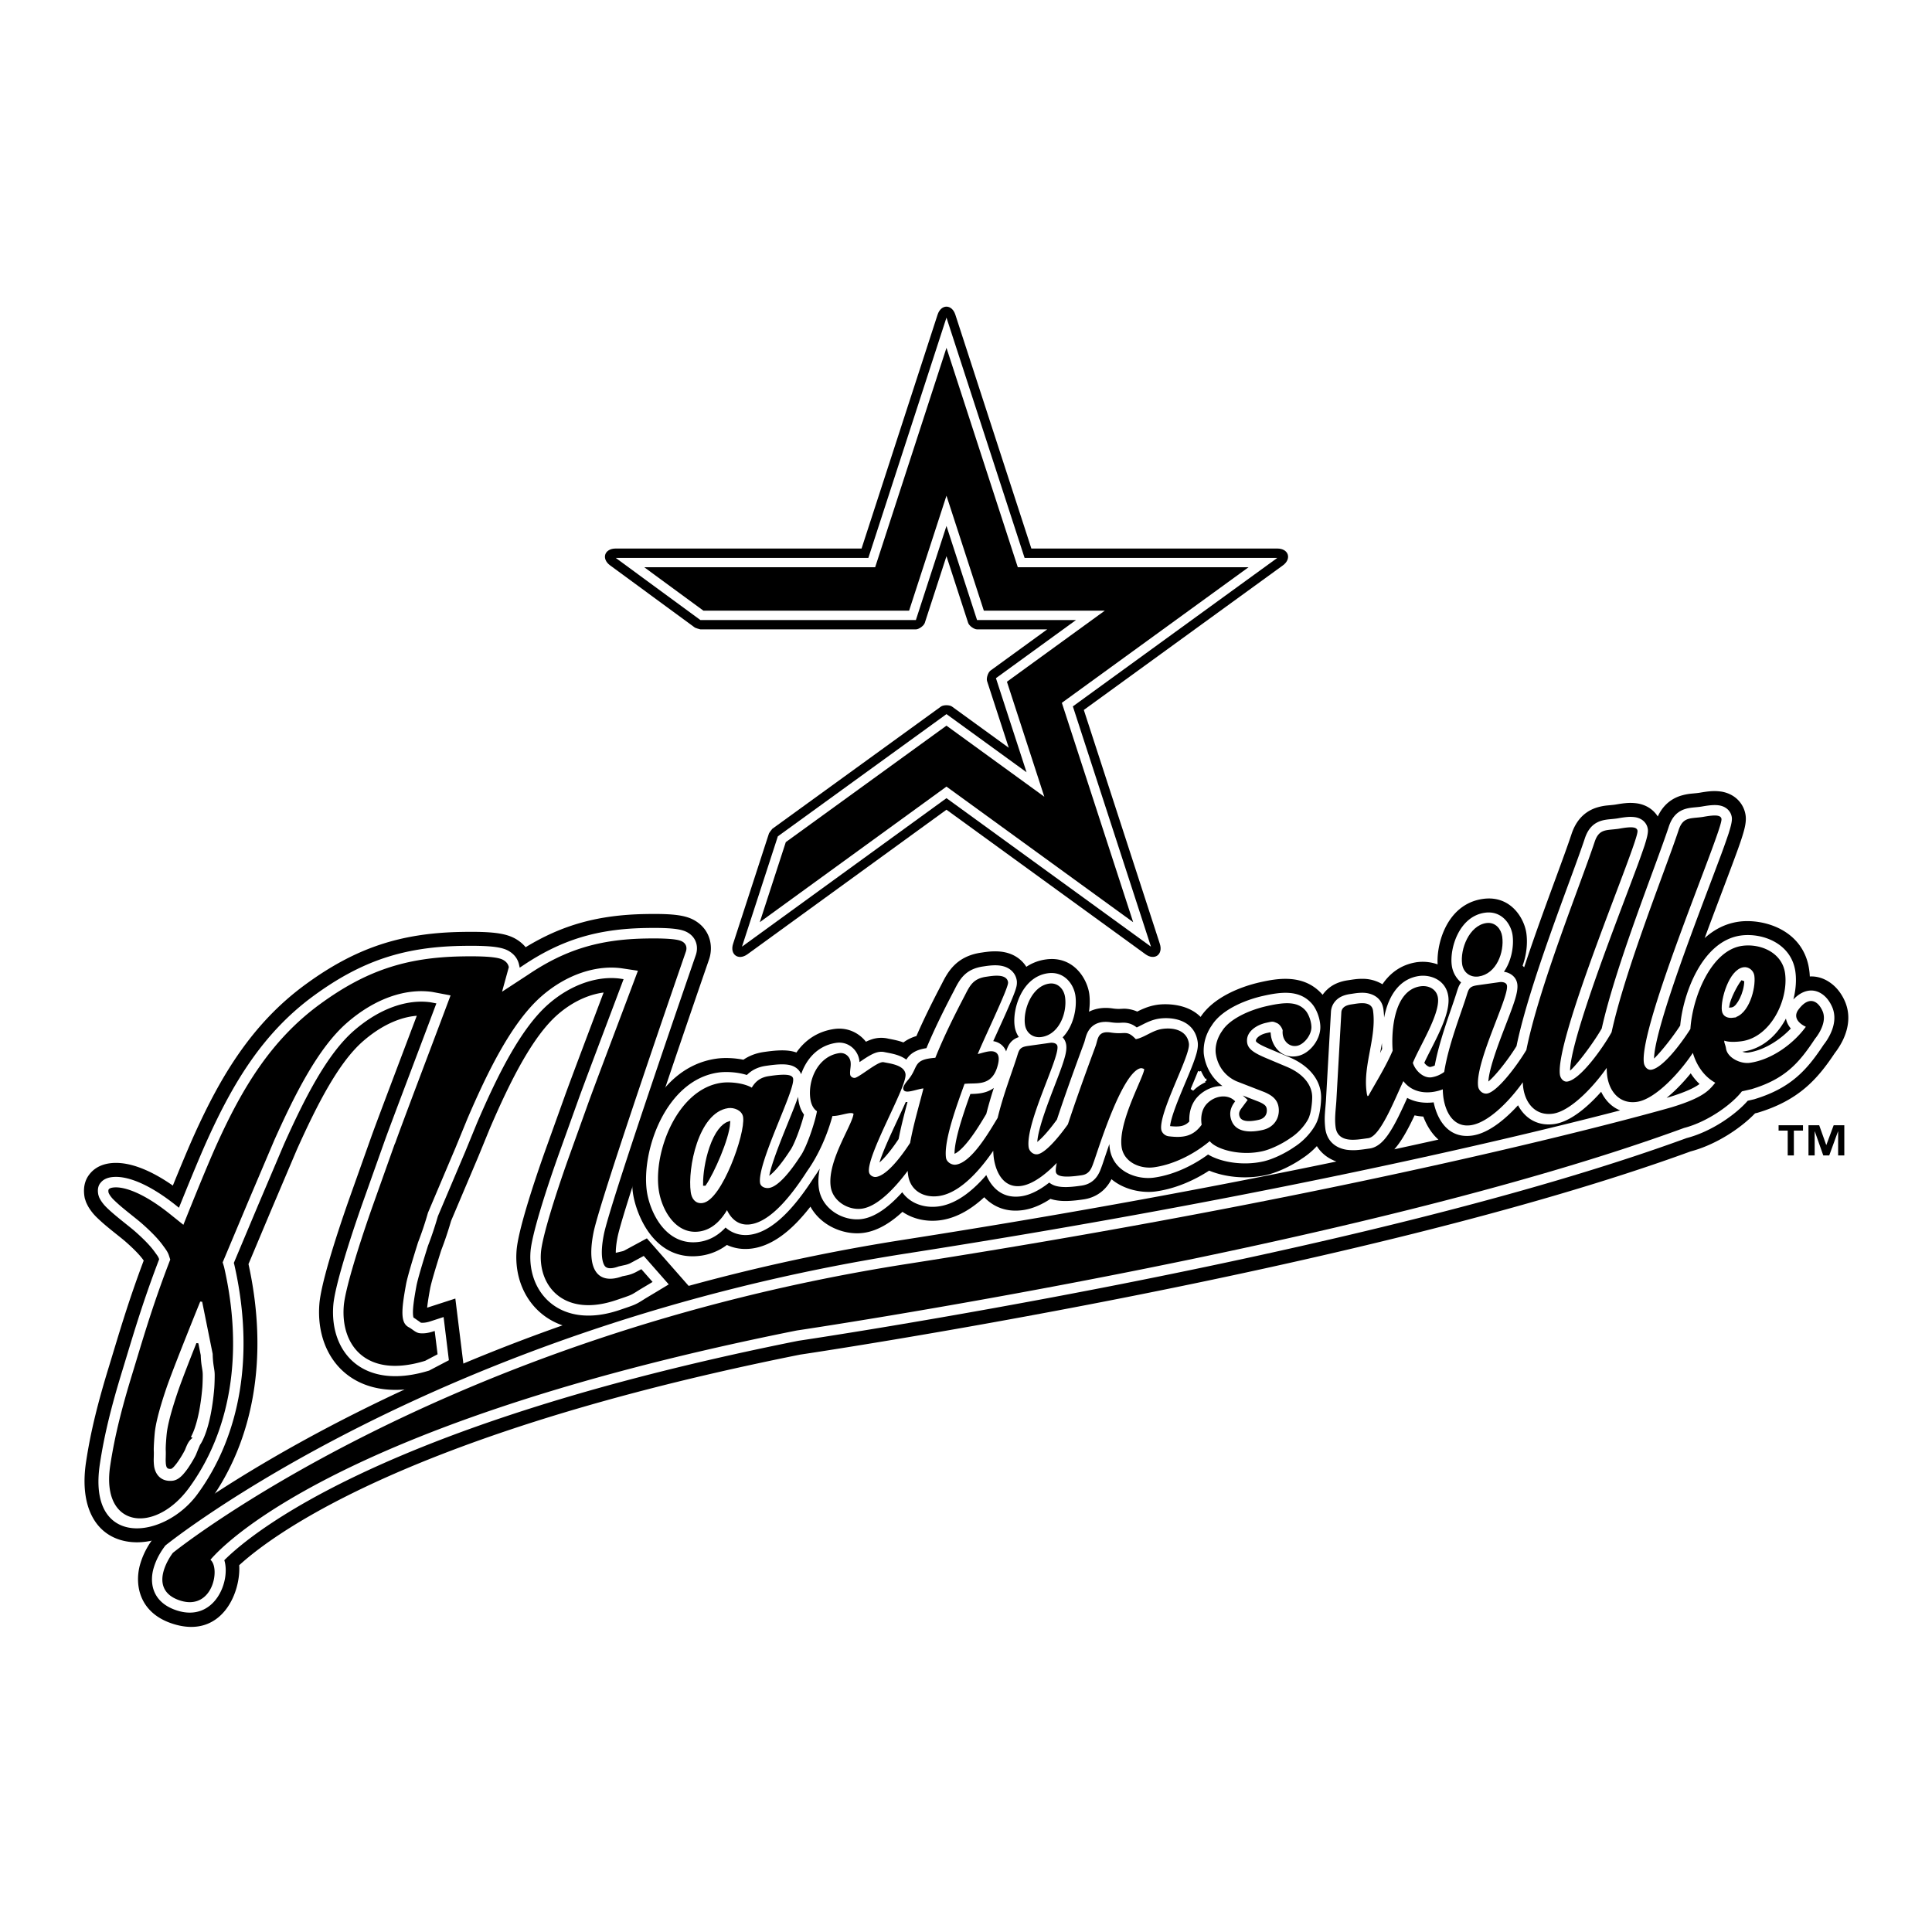 <svg xmlns="http://www.w3.org/2000/svg" width="2500" height="2500" viewBox="0 0 192.756 192.756"><path fill-rule="evenodd" clip-rule="evenodd" fill="#fff" d="M0 0h192.756v192.756H0V0z"/><path d="M138.629 114.928c1.83-.395 3.572-.777 5.229-1.148-.906-.684-1.441-1.689-1.744-2.529a5.72 5.72 0 0 1-1.07-.15c-.135.289-.273.58-.416.865-.338.678-.748 1.43-1.199 2.055-.142.192-.409.555-.8.907zm-52.28-10.797c.223-.115.432-.203.611-.266a2.88 2.88 0 0 1 1.557-.104c.319.07.906.162 1.433.342l.21.076a3.832 3.832 0 0 1 1.383-.68c.774-1.787 1.651-3.539 2.562-5.277.579-1.15 1.399-2.685 3.833-3.027.131-.019.328-.051.553-.076a6.499 6.499 0 0 1 1.014-.044c.354.014.963.073 1.572.384.479.244.957.648 1.271 1.223a4.47 4.47 0 0 1 2.014-.804c2.666-.375 3.959 1.872 4.16 3.292.078.568.066 1.303-.08 2.074.834-.559 1.824-.588 2.568-.475.309.045.537.049.715.043.209-.006.363-.023.498-.018a3.28 3.28 0 0 1 1.244.303c.238-.121.488-.242.729-.338a5.406 5.406 0 0 1 1.297-.361c.832-.115 3.02-.146 4.312 1.309l.082-.121c1.219-1.9 3.828-2.975 5.865-3.434 1.682-.377 4.293-.865 6.074 1.184l.145.18a3.172 3.172 0 0 1 1.242-1.166c.291-.148.578-.242.818-.303.238-.059.432-.086.539-.102.164-.023.367-.059.58-.084a5.687 5.687 0 0 1 1.072-.041 3.708 3.708 0 0 1 1.752.59c.684-1.061 1.766-2.027 3.436-2.262a4.281 4.281 0 0 1 2.201.303c-.234-1.884.715-6.101 4.365-6.613 2.664-.375 3.957 1.873 4.156 3.291.133.938.027 2.141-.404 3.267.139.118.275.259.398.423.432-1.316.891-2.65 1.352-3.957 1.367-3.861 2.75-7.458 3.445-9.55.344-1.067 1.002-2.088 2.314-2.555a5.09 5.09 0 0 1 1.188-.247c.215-.022.459-.039.738-.078.123-.017.6-.111 1.055-.149a4.59 4.59 0 0 1 1.152.033c.176.03.611.116 1.061.397.355.223.74.584.982 1.104.369-.948 1.02-1.818 2.201-2.238a5.11 5.11 0 0 1 1.188-.247c.215-.022.457-.039.738-.079.123-.017.602-.111 1.055-.149a4.656 4.656 0 0 1 1.154.033c.174.03.607.116 1.059.397a2.579 2.579 0 0 1 1.199 1.84c.062.446-.027.907-.098 1.212-.076.323-.188.694-.314 1.079-.24.736-.582 1.65-.939 2.612-.76 2.036-1.779 4.693-2.789 7.435l-.174.477c.994-1.066 2.246-1.86 3.797-2.078 2.375-.333 6.312.757 6.859 4.658.039.266.061.541.066.82.744-.078 1.525.123 2.266.707.551.434.877.959 1.039 1.25.211.383.307.678.307.678.545 1.537-.029 2.934-.35 3.576a7.394 7.394 0 0 1-.75 1.182c-1.725 2.596-3.566 4.666-7.594 5.883l-.311.074c-1.412 1.479-3.861 3.123-6.393 3.789-16.352 5.971-38.525 11.045-56.641 14.615-18.126 3.574-32.172 5.652-32.172 5.652-24.15 4.836-38.553 10.529-46.857 14.932-4.157 2.205-6.779 4.084-8.331 5.367-.363.301-.669.57-.924.805.212 2.613-1.631 7.355-6.498 5.732-3.184-1.061-3.586-3.727-3.119-5.561a7.54 7.54 0 0 1 .805-1.912c.281-.484.715-1.041.715-1.041.411-.332 27.438-22.117 74.627-29.482 17.34-2.707 32.047-5.484 43.766-7.93-.928-.178-1.992-.709-2.588-1.818a7.757 7.757 0 0 1-1.635 1.4c-.936.645-2.309 1.332-3.479 1.594-1.957.441-4.104.211-5.676-.463-1.506.988-3.361 1.822-5.32 2.096-1.281.182-3.168-.127-4.461-1.318-.082.18-.191.393-.334.605-.527.787-1.35 1.359-2.439 1.512-.238.033-.941.139-1.598.154-.334.008-.861 0-1.387-.135a3.32 3.32 0 0 1-.301-.092c-.803.541-1.736.996-2.74 1.139-1.779.25-3.02-.438-3.836-1.35-1.178 1.113-2.663 2.117-4.378 2.357-1.277.18-2.689-.07-3.803-.881-1.054.994-2.384 1.932-3.868 2.141-1.935.271-4.289-.715-5.275-2.748a19.12 19.12 0 0 1-1.389 1.646c-1.137 1.191-2.663 2.412-4.463 2.664-.962.135-1.811-.027-2.525-.381a5.417 5.417 0 0 1-2.575 1.098c-4.627.65-6.359-4.203-6.627-6.107-.59-4.199 1.854-12.35 8.197-13.242.734-.104 1.737-.084 2.703.119.585-.414 1.269-.676 2.04-.785.212-.029.86-.127 1.464-.152.307-.014.786-.02 1.263.076.135.027.33.074.551.16.791-1.191 2.019-2.137 3.746-2.379 1.309-.18 2.424.414 3.082 1.316z" fill-rule="evenodd" clip-rule="evenodd"/><path d="M138.629 114.928c1.83-.395 3.572-.777 5.229-1.148-.906-.684-1.441-1.689-1.744-2.529a5.72 5.72 0 0 1-1.07-.15c-.135.289-.273.58-.416.865-.338.678-.748 1.43-1.199 2.055-.142.192-.409.555-.8.907m-52.28-10.797c.223-.115.432-.203.611-.266a2.88 2.88 0 0 1 1.557-.104c.319.07.906.162 1.433.342l.21.076a3.832 3.832 0 0 1 1.383-.68c.774-1.787 1.651-3.539 2.562-5.277.579-1.15 1.399-2.685 3.833-3.027.131-.019.328-.051.553-.076a6.499 6.499 0 0 1 1.014-.044c.354.014.963.073 1.572.384.479.244.957.648 1.271 1.223a4.47 4.47 0 0 1 2.014-.804c2.666-.375 3.959 1.872 4.16 3.292.078.568.066 1.303-.08 2.074.834-.559 1.824-.588 2.568-.475.309.045.537.049.715.043.209-.006.363-.023.498-.018a3.28 3.28 0 0 1 1.244.303c.238-.121.488-.242.729-.338a5.406 5.406 0 0 1 1.297-.361c.832-.115 3.02-.146 4.312 1.309l.082-.121c1.219-1.9 3.828-2.975 5.865-3.434 1.682-.377 4.293-.865 6.074 1.184l.145.18a3.172 3.172 0 0 1 1.242-1.166c.291-.148.578-.242.818-.303.238-.059.432-.086.539-.102.164-.023.367-.059.58-.084a5.687 5.687 0 0 1 1.072-.041 3.708 3.708 0 0 1 1.752.59c.684-1.061 1.766-2.027 3.436-2.262a4.281 4.281 0 0 1 2.201.303c-.234-1.884.715-6.101 4.365-6.613 2.664-.375 3.957 1.873 4.156 3.291.133.938.027 2.141-.404 3.267.139.118.275.259.398.423.432-1.316.891-2.65 1.352-3.957 1.367-3.861 2.75-7.458 3.445-9.55.344-1.067 1.002-2.088 2.314-2.555a5.09 5.09 0 0 1 1.188-.247c.215-.022.459-.039.738-.078.123-.017.6-.111 1.055-.149a4.59 4.59 0 0 1 1.152.033c.176.03.611.116 1.061.397.355.223.74.584.982 1.104.369-.948 1.02-1.818 2.201-2.238a5.11 5.11 0 0 1 1.188-.247c.215-.022.457-.039.738-.079.123-.017.602-.111 1.055-.149a4.656 4.656 0 0 1 1.154.033c.174.03.607.116 1.059.397a2.579 2.579 0 0 1 1.199 1.84c.062.446-.027.907-.098 1.212-.076.323-.188.694-.314 1.079-.24.736-.582 1.65-.939 2.612-.76 2.036-1.779 4.693-2.789 7.435l-.174.477c.994-1.066 2.246-1.86 3.797-2.078 2.375-.333 6.312.757 6.859 4.658.039.266.061.541.066.82.744-.078 1.525.123 2.266.707.551.434.877.959 1.039 1.25.211.383.307.678.307.678.545 1.537-.029 2.934-.35 3.576a7.394 7.394 0 0 1-.75 1.182c-1.725 2.596-3.566 4.666-7.594 5.883l-.311.074c-1.412 1.479-3.861 3.123-6.393 3.789-16.352 5.971-38.525 11.045-56.641 14.615-18.126 3.574-32.172 5.652-32.172 5.652-24.15 4.836-38.553 10.529-46.857 14.932-4.157 2.205-6.779 4.084-8.331 5.367-.363.301-.669.57-.924.805.212 2.613-1.631 7.355-6.498 5.732-3.184-1.061-3.586-3.727-3.119-5.561a7.54 7.54 0 0 1 .805-1.912c.281-.484.715-1.041.715-1.041.411-.332 27.438-22.117 74.627-29.482 17.34-2.707 32.047-5.484 43.766-7.93-.928-.178-1.992-.709-2.588-1.818a7.757 7.757 0 0 1-1.635 1.4c-.936.645-2.309 1.332-3.479 1.594-1.957.441-4.104.211-5.676-.463-1.506.988-3.361 1.822-5.32 2.096-1.281.182-3.168-.127-4.461-1.318-.082.18-.191.393-.334.605-.527.787-1.35 1.359-2.439 1.512-.238.033-.941.139-1.598.154-.334.008-.861 0-1.387-.135a3.32 3.32 0 0 1-.301-.092c-.803.541-1.736.996-2.74 1.139-1.779.25-3.02-.438-3.836-1.35-1.178 1.113-2.663 2.117-4.378 2.357-1.277.18-2.689-.07-3.803-.881-1.054.994-2.384 1.932-3.868 2.141-1.935.271-4.289-.715-5.275-2.748a19.12 19.12 0 0 1-1.389 1.646c-1.137 1.191-2.663 2.412-4.463 2.664-.962.135-1.811-.027-2.525-.381a5.417 5.417 0 0 1-2.575 1.098c-4.627.65-6.359-4.203-6.627-6.107-.59-4.199 1.854-12.35 8.197-13.242.734-.104 1.737-.084 2.703.119.585-.414 1.269-.676 2.04-.785.212-.029.86-.127 1.464-.152.307-.014.786-.02 1.263.076.135.027.33.074.551.16.791-1.191 2.019-2.137 3.746-2.379 1.309-.18 2.424.414 3.082 1.316z" fill="none" stroke="#000" stroke-width=".31" stroke-miterlimit="2.613"/><path d="M43.264 132.957l.258 2.09-1.153.605c-5.715 1.758-8.258-1.451-7.946-5.35.123-1.537 1.341-5.562 2.792-9.703l2.269-6.381c.035-.066.068-.141.096-.221.627-1.771 3.561-9.5 4.936-13.164l.606-1.617-1.979-.375c-2.657-.379-5.747.623-8.595 3.096-2.915 2.531-5.242 7.191-7.29 11.754l-2.559 6.021-2.617 6.229.148.48c2.019 8.799.547 16.463-3.479 21.959-3.287 4.486-8.545 4.014-7.635-2.107.447-2.996 1.198-5.893 2.197-9.15.995-3.248 1.923-6.525 3.631-10.996l.175-.457-.152-.467c-.09-.275-.242-.502-.321-.617s-.182-.254-.303-.42c-.538-.74-1.329-1.508-2.111-2.197-.387-.342-1.171-.943-1.873-1.527a14.358 14.358 0 0 1-.938-.84 2.528 2.528 0 0 1-.393-.492 1.303 1.303 0 0 1-.073-.145c-.031-.15-.016-.219.001-.238.023-.029.131-.121.521-.137.903-.037 2.724.486 5.407 2.637l1.466 1.176s2.292-5.775 3.44-8.287c2.466-5.426 5.326-10.266 10.204-13.826 4.586-3.352 8.569-4.637 14.033-4.744 3.384-.066 3.94.217 4.204.39.252.167.361.362.404.555l-.754 2.738 2.886-1.885c3.711-2.503 7.083-3.494 11.614-3.583 3.062-.059 3.503.202 3.685.321.28.184.366.49.237.842-.08.235-2.181 6.297-4.354 12.745-2.22 6.586-4.522 13.59-4.855 15.266-.414 2.08-.235 3.42.353 4.139.571.697 1.525.805 2.678.381l.354-.07a3.769 3.769 0 0 0 1.03-.359l.451-.242.955 1.086c-.422.256-1.068.637-1.191.713-.52.33-.667.418-.866.506-.289.127-.649.242-1.396.496-5.073 1.734-7.634-1.275-7.366-4.631.118-1.471 1.361-5.484 2.75-9.387l1.895-5.279c.569-1.607 3.243-8.65 4.475-11.934l.601-1.604-1.695-.255c-2.467-.372-5.52.497-8.148 2.78-3.012 2.615-5.444 7.609-7.46 12.301l-1.164 2.84-2.77 6.537a33.814 33.814 0 0 1-.992 2.963c-.619 1.979-1.076 3.518-1.203 4.211-.492 2.686-.57 3.924.347 4.408.396.211.667.549 1.137.605.409.048.883-.017 1.395-.183z" fill-rule="evenodd" clip-rule="evenodd" stroke="#000" stroke-width=".251" stroke-miterlimit="2.613"/><path d="M20.471 137.189c0 .65-.038 1.217-.038 1.217-.332 3.965-1.245 5.188-1.245 5.188s.101-.359-.509 1.164c-.057.143-1.067 1.98-1.575 2.031-1.072.107-.762-1.117-.812-2.082-.019-.344.061-1.359.1-1.709.039-.357.119-.783.229-1.248.21-.881.53-1.918.864-2.906.661-1.955 2.312-6.02 2.312-6.02l.475 2.354c.033 1.15.199 1.398.199 2.011z" fill-rule="evenodd" clip-rule="evenodd" stroke="#000" stroke-width=".203" stroke-miterlimit="2.613"/><path d="M19.869 144.102c-.067.15-.188.438-.402.971-.062.156-.371.713-.7 1.207a6.466 6.466 0 0 1-.585.764 2.498 2.498 0 0 1-.368.336c-.125.09-.342.225-.625.254-1.122.111-1.604-.646-1.712-1.355a5.003 5.003 0 0 1-.035-.84c.004-.229.015-.465.003-.686-.02-.373.062-1.469.103-1.848.042-.387.128-.846.248-1.35.215-.904.542-1.967.886-2.982.666-1.971 3.389-8.676 3.389-8.676l1.046 5.186.002.072c.033 1.164.2 1.416.2 2.035 0 .682-.041 1.281-.041 1.281-.34 4.074-1.29 5.47-1.409 5.631z" fill-rule="evenodd" clip-rule="evenodd" stroke="#000" stroke-width=".203" stroke-miterlimit="2.613"/><path d="M44.65 135.639l-1.881.986c-6.535 2.01-9.759-1.793-9.39-6.406.137-1.701 1.412-5.869 2.849-9.969l2.295-6.453c.663-1.84 3.637-9.662 5.014-13.332l.169-.451-.755-.143c-2.276-.309-5.051.545-7.714 2.857-2.712 2.355-4.957 6.791-7.021 11.391l-2.55 6.002-2.47 5.875.047.156c2.073 9.035.594 17.061-3.645 22.846-3.26 4.449-10.747 5.396-9.515-2.879.454-3.047 1.215-5.99 2.231-9.303 1.001-3.268 1.936-6.564 3.654-11.062l.043-.113-.037-.113a1.438 1.438 0 0 0-.189-.352c-.075-.109-.172-.238-.285-.395-.469-.645-1.188-1.352-1.957-2.029-.382-.336-1.158-.93-1.851-1.508-.38-.316-.738-.631-1.008-.902a3.628 3.628 0 0 1-.554-.703 2.057 2.057 0 0 1-.132-.258l-.065-.207c-.146-.719.142-1.02.221-1.115.309-.373.793-.494 1.285-.514 1.279-.053 3.349.656 6.105 2.865l.363.291c.75-1.863 2.125-5.248 2.935-7.02 2.491-5.48 5.442-10.518 10.538-14.238 4.764-3.48 8.955-4.833 14.631-4.945 3.345-.065 4.227.187 4.8.562.484.318.751.749.851 1.205l.055.252-.088.322.569-.373c3.886-2.617 7.453-3.66 12.166-3.752 3.021-.059 3.79.17 4.28.492.752.494.912 1.345.646 2.075-.154.448-2.214 6.4-4.345 12.72-2.201 6.529-4.49 13.475-4.821 15.135-.404 2.033-.131 2.945.137 3.273.159.193.539.416 1.505.061l.508-.115c.218-.043.482-.111.738-.252l1.186-.641 2.33 2.652-1.068.646c-.417.252-1.054.629-1.175.705-.502.318-.718.451-1.002.576-.306.135-.688.26-1.479.529-5.776 1.977-9.078-1.588-8.748-5.705.132-1.641 1.436-5.801 2.807-9.654l1.895-5.277c.57-1.611 3.248-8.662 4.48-11.949l.148-.395-.417-.064c-2.117-.318-4.87.42-7.306 2.537-2.802 2.432-5.153 7.195-7.185 11.924l-1.16 2.828-2.748 6.484c-.314 1.09-.65 2.08-.991 2.959-.596 1.906-1.04 3.385-1.162 4.053-.25 1.361-.366 2.225-.339 2.791.013.271.057.395.081.443.139.074.333.221.456.307l.243.172a.595.595 0 0 0 .114.066c.216.025.556.006.972-.129l1.207-.393.499 4.071z" fill-rule="evenodd" clip-rule="evenodd" stroke="#000" stroke-width=".251" stroke-miterlimit="2.613"/><path d="M42.476 130.646l-.006.107-.33.002c.036-.02.102-.043.191-.068l.145-.041zm.309-2.082c-.184 1.006-.278 1.654-.309 2.082l-.145.041a1.09 1.09 0 0 0-.191.068l.365.023-.029-.133 2.847-.922.828 6.699-2.849 1.494c-7.611 2.34-11.76-2.227-11.312-7.811.154-1.92 1.508-6.281 2.923-10.32l2.297-6.459c.597-1.656 3.064-8.154 4.558-12.119-1.63.074-3.607.824-5.618 2.57-2.441 2.121-4.575 6.256-6.662 10.906l-2.539 5.979-2.289 5.445c2.044 9.229.536 17.605-3.938 23.711-1.844 2.518-4.978 4.207-7.724 3.895-3.241-.369-4.97-3.26-4.294-7.801.463-3.113 1.239-6.121 2.277-9.506.972-3.174 1.883-6.373 3.497-10.658l-.106-.15c-.376-.518-1-1.141-1.751-1.803-.376-.33-1.14-.914-1.822-1.482a17.59 17.59 0 0 1-1.103-.988 4.982 4.982 0 0 1-.768-.98 4.625 4.625 0 0 1-.235-.477l-.111-.34c-.281-1.385.29-2.107.497-2.359.692-.834 1.681-.992 2.301-1.018 1.545-.062 3.556.65 5.921 2.328.743-1.826 1.665-4.051 2.271-5.377 2.524-5.553 5.598-10.852 10.985-14.785 4.998-3.652 9.468-5.096 15.425-5.212 3.298-.064 4.61.146 5.592.791.336.221.617.482.841.772 3.757-2.311 7.362-3.258 11.92-3.347 2.974-.058 4.173.13 5.073.721 1.392.915 1.636 2.497 1.19 3.714-.196.568-2.229 6.446-4.333 12.688-2.177 6.459-4.448 13.32-4.775 14.963-.163.824-.191 1.385-.172 1.744l.659-.156c.178-.037.297-.076.369-.115l2.166-1.172 4.161 4.736-2.49 1.508c-.409.248-1.035.617-1.153.691-.269.17-.461.289-.625.385-.203.119-.37.205-.56.289-.329.145-.739.283-1.592.574-6.709 2.293-10.999-2.004-10.588-7.135.149-1.865 1.535-6.225 2.884-10.014l1.895-5.277c.5-1.412 2.619-7.008 3.968-10.588-1.464.143-3.201.816-4.837 2.236-2.521 2.189-4.763 6.641-6.816 11.418l-1.155 2.82-2.718 6.414a36.165 36.165 0 0 1-.995 2.963c-.566 1.805-.989 3.2-1.106 3.836z" fill-rule="evenodd" clip-rule="evenodd"/><path d="M42.476 130.646l-.006.107-.33.002c.036-.02.102-.043.191-.068l.145-.041m.309-2.082c-.184 1.006-.278 1.654-.309 2.082l-.145.041a1.09 1.09 0 0 0-.191.068l.365.023-.029-.133 2.847-.922.828 6.699-2.849 1.494c-7.611 2.34-11.76-2.227-11.312-7.811.154-1.92 1.508-6.281 2.923-10.32l2.297-6.459c.597-1.656 3.064-8.154 4.558-12.119-1.63.074-3.607.824-5.618 2.57-2.441 2.121-4.575 6.256-6.662 10.906l-2.539 5.979-2.289 5.445c2.044 9.229.536 17.605-3.938 23.711-1.844 2.518-4.978 4.207-7.724 3.895-3.241-.369-4.97-3.26-4.294-7.801.463-3.113 1.239-6.121 2.277-9.506.972-3.174 1.883-6.373 3.497-10.658l-.106-.15c-.376-.518-1-1.141-1.751-1.803-.376-.33-1.14-.914-1.822-1.482a17.59 17.59 0 0 1-1.103-.988 4.982 4.982 0 0 1-.768-.98 4.625 4.625 0 0 1-.235-.477l-.111-.34c-.281-1.385.29-2.107.497-2.359.692-.834 1.681-.992 2.301-1.018 1.545-.062 3.556.65 5.921 2.328.743-1.826 1.665-4.051 2.271-5.377 2.524-5.553 5.598-10.852 10.985-14.785 4.998-3.652 9.468-5.096 15.425-5.212 3.298-.064 4.61.146 5.592.791.336.221.617.482.841.772 3.757-2.311 7.362-3.258 11.92-3.347 2.974-.058 4.173.13 5.073.721 1.392.915 1.636 2.497 1.19 3.714-.196.568-2.229 6.446-4.333 12.688-2.177 6.459-4.448 13.32-4.775 14.963-.163.824-.191 1.385-.172 1.744l.659-.156c.178-.037.297-.076.369-.115l2.166-1.172 4.161 4.736-2.49 1.508c-.409.248-1.035.617-1.153.691-.269.17-.461.289-.625.385-.203.119-.37.205-.56.289-.329.145-.739.283-1.592.574-6.709 2.293-10.999-2.004-10.588-7.135.149-1.865 1.535-6.225 2.884-10.014l1.895-5.277c.5-1.412 2.619-7.008 3.968-10.588-1.464.143-3.201.816-4.837 2.236-2.521 2.189-4.763 6.641-6.816 11.418l-1.155 2.82-2.718 6.414a36.165 36.165 0 0 1-.995 2.963c-.566 1.805-.989 3.2-1.106 3.836z" fill="none" stroke="#000" stroke-width=".251" stroke-miterlimit="2.613"/><path d="M44.65 135.639l-1.881.986c-6.535 2.01-9.759-1.793-9.39-6.406.137-1.701 1.412-5.869 2.849-9.969l2.295-6.453c.663-1.84 3.637-9.662 5.014-13.332l.169-.451-.755-.143c-2.276-.309-5.051.545-7.714 2.857-2.712 2.355-4.957 6.791-7.021 11.391l-2.55 6.002-2.47 5.875.047.156c2.073 9.035.594 17.061-3.645 22.846-3.26 4.449-10.747 5.396-9.515-2.879.454-3.047 1.215-5.99 2.231-9.303 1.001-3.268 1.936-6.564 3.654-11.062l.043-.113-.037-.113a1.438 1.438 0 0 0-.189-.352c-.075-.109-.172-.238-.285-.395-.469-.645-1.188-1.352-1.957-2.029-.382-.336-1.158-.93-1.851-1.508-.38-.316-.738-.631-1.008-.902a3.628 3.628 0 0 1-.554-.703 2.057 2.057 0 0 1-.132-.258l-.065-.207c-.146-.719.142-1.02.221-1.115.309-.373.793-.494 1.285-.514 1.279-.053 3.349.656 6.105 2.865l.363.291c.75-1.863 2.125-5.248 2.935-7.02 2.491-5.48 5.442-10.518 10.538-14.238 4.764-3.48 8.955-4.833 14.631-4.945 3.345-.065 4.227.187 4.8.562.484.318.751.749.851 1.205l.055.252-.088.322.569-.373c3.886-2.617 7.453-3.66 12.166-3.752 3.021-.059 3.79.17 4.28.492.752.494.912 1.345.646 2.075-.154.448-2.214 6.4-4.345 12.72-2.201 6.529-4.49 13.475-4.821 15.135-.404 2.033-.131 2.945.137 3.273.159.193.539.416 1.505.061l.508-.115c.218-.043.482-.111.738-.252l1.186-.641 2.33 2.652-1.068.646c-.417.252-1.054.629-1.175.705-.502.318-.718.451-1.002.576-.306.135-.688.26-1.479.529-5.776 1.977-9.078-1.588-8.748-5.705.132-1.641 1.436-5.801 2.807-9.654l1.895-5.277c.57-1.611 3.248-8.662 4.48-11.949l.148-.395-.417-.064c-2.117-.318-4.87.42-7.306 2.537-2.802 2.432-5.153 7.195-7.185 11.924l-1.16 2.828-2.748 6.484c-.314 1.09-.65 2.08-.991 2.959-.596 1.906-1.04 3.385-1.162 4.053-.25 1.361-.366 2.225-.339 2.791.013.271.057.395.081.443.139.074.333.221.456.307l.243.172a.595.595 0 0 0 .114.066c.216.025.556.006.972-.129l1.207-.393.499 4.071z" fill-rule="evenodd" clip-rule="evenodd" fill="#fff" stroke="#fff" stroke-width=".251" stroke-miterlimit="2.613"/><path d="M43.264 132.957l.258 2.09-1.153.605c-5.715 1.758-8.258-1.451-7.946-5.35.123-1.537 1.341-5.562 2.792-9.703l2.269-6.381c.035-.066.068-.141.096-.221.627-1.771 3.561-9.5 4.936-13.164l.606-1.617-1.979-.375c-2.657-.379-5.747.623-8.595 3.096-2.915 2.531-5.242 7.191-7.29 11.754l-2.559 6.021-2.617 6.229.148.48c2.019 8.799.547 16.463-3.479 21.959-3.287 4.486-8.545 4.014-7.635-2.107.447-2.996 1.198-5.893 2.197-9.15.995-3.248 1.923-6.525 3.631-10.996l.175-.457-.152-.467c-.09-.275-.242-.502-.321-.617s-.182-.254-.303-.42c-.538-.74-1.329-1.508-2.111-2.197-.387-.342-1.171-.943-1.873-1.527a14.358 14.358 0 0 1-.938-.84 2.528 2.528 0 0 1-.393-.492 1.303 1.303 0 0 1-.073-.145c-.031-.15-.016-.219.001-.238.023-.029.131-.121.521-.137.903-.037 2.724.486 5.407 2.637l1.466 1.176s2.292-5.775 3.44-8.287c2.466-5.426 5.326-10.266 10.204-13.826 4.586-3.352 8.569-4.637 14.033-4.744 3.384-.066 3.94.217 4.204.39.252.167.361.362.404.555l-.754 2.738 2.886-1.885c3.711-2.503 7.083-3.494 11.614-3.583 3.062-.059 3.503.202 3.685.321.28.184.366.49.237.842-.08.235-2.181 6.297-4.354 12.745-2.22 6.586-4.522 13.59-4.855 15.266-.414 2.08-.235 3.42.353 4.139.571.697 1.525.805 2.678.381l.354-.07a3.769 3.769 0 0 0 1.03-.359l.451-.242.955 1.086c-.422.256-1.068.637-1.191.713-.52.33-.667.418-.866.506-.289.127-.649.242-1.396.496-5.073 1.734-7.634-1.275-7.366-4.631.118-1.471 1.361-5.484 2.75-9.387l1.895-5.279c.569-1.607 3.243-8.65 4.475-11.934l.601-1.604-1.695-.255c-2.467-.372-5.52.497-8.148 2.78-3.012 2.615-5.444 7.609-7.46 12.301l-1.164 2.84-2.77 6.537a33.814 33.814 0 0 1-.992 2.963c-.619 1.979-1.076 3.518-1.203 4.211-.492 2.686-.57 3.924.347 4.408.396.211.667.549 1.137.605.409.048.883-.017 1.395-.183z" fill-rule="evenodd" clip-rule="evenodd" stroke="#000" stroke-width=".251" stroke-miterlimit="2.613"/><path d="M19.869 144.102c-.067.15-.188.438-.402.971-.062.156-.371.713-.7 1.207a6.466 6.466 0 0 1-.585.764 2.498 2.498 0 0 1-.368.336c-.125.09-.342.225-.625.254-1.122.111-1.604-.646-1.712-1.355a5.003 5.003 0 0 1-.035-.84c.004-.229.015-.465.003-.686-.02-.373.062-1.469.103-1.848.042-.387.128-.846.248-1.35.215-.904.542-1.967.886-2.982.666-1.971 3.389-8.676 3.389-8.676l1.046 5.186.002.072c.033 1.164.2 1.416.2 2.035 0 .682-.041 1.281-.041 1.281-.34 4.074-1.29 5.47-1.409 5.631z" fill-rule="evenodd" clip-rule="evenodd" fill="#fff" stroke="#fff" stroke-width=".203" stroke-miterlimit="2.613"/><path d="M19.032 143.473c-.327.291-.472.648-.675 1.156a9.972 9.972 0 0 1-.584.986 5.44 5.44 0 0 1-.472.621 1.257 1.257 0 0 1-.189.176l-.052.033c-.294.029-.357-.053-.402-.346a3.948 3.948 0 0 1-.022-.637c.005-.258.015-.523.002-.773-.018-.334.061-1.314.098-1.654.038-.346.116-.756.223-1.205.207-.871.524-1.896.855-2.875.378-1.119 1.223-3.277 1.875-4.916l.238 1.18c.037 1.123.199 1.371.199 1.971 0 .639-.037 1.191-.037 1.191-.164 1.959-.47 3.223-.73 3.994a5.906 5.906 0 0 1-.33.809l-.094.168c-.027.043.014.082.097.121z" fill-rule="evenodd" clip-rule="evenodd" stroke="#000" stroke-width=".203" stroke-miterlimit="2.613"/><path d="M119.682 106.908c-.223.553-.482 1.17-.748 1.805.361-.359.799-.66 1.279-.877a5.32 5.32 0 0 1-.531-.928zm-19.198-3.812z" fill-rule="evenodd" clip-rule="evenodd" fill="#fff"/><path d="M119.682 106.908c-.223.553-.482 1.17-.748 1.805.361-.359.799-.66 1.279-.877a5.32 5.32 0 0 1-.531-.928m-19.198-3.812z" fill="none" stroke="#fff" stroke-width=".31" stroke-miterlimit="2.613"/><path d="M90.751 109.766a2.755 2.755 0 0 1-.49.035c-.331.75-.737 1.609-1.141 2.482-.47 1.014-.939 2.045-1.274 2.932a9.485 9.485 0 0 0-.376 1.176c.21-.137.496-.373.848-.752.515-.553 1.033-1.258 1.485-1.939.25-1.329.623-2.72.948-3.934zm32.292-1.002c.188.094.363.215.529.363l.699.633-.562.758c-.207.279-.287.545-.207.85.145.551.74.818 2.113.51.686-.156.947-.631.932-1.123-.014-.471-.227-.686-.887-.975l-2.617-1.016zm-23.553-.735a2.627 2.627 0 0 1-1.326.814c-.43.117-.865.135-1.197.145l-.261.006a56.464 56.464 0 0 0-1.035 3.076c-.413 1.396-.645 2.574-.58 3.244.363-.041.969-.504 1.744-1.508.682-.883 1.284-1.9 1.713-2.613a41.64 41.64 0 0 1 .942-3.164zm-9.025-2.076a2.52 2.52 0 0 1 .14-.229c.434-.631 1.071-.889 1.935-1.008.825-1.986 1.793-3.928 2.8-5.85.541-1.076 1.073-2.051 2.792-2.291.121-.018.307-.048.516-.072.25-.029.531-.048.799-.037.271.012.648.057.998.234.398.203.766.588.848 1.172a1.567 1.567 0 0 1-.037.539 4.585 4.585 0 0 1-.105.354c-.076.223-.189.514-.328.85a78.485 78.485 0 0 1-.996 2.273l-.961 2.117c.867.055 1.416.619 1.488 1.482l.102-.314c.248-.795.459-1.365 1.451-1.619a2.368 2.368 0 0 1-.521-1.201c-.229-1.623.686-4.746 3.172-5.096 1.574-.221 2.438 1.072 2.582 2.105.17 1.209-.186 3.055-1.344 4.137.195.162.373.406.426.77.053.371-.039.781-.113 1.076-.084.318-.209.707-.365 1.146-.291.814-.689 1.816-1.082 2.857-.793 2.098-1.391 3.957-1.326 4.885.135-.084.404-.279.801-.691.479-.492.992-1.135 1.453-1.773 1.133-3.443 2.645-7.461 2.723-7.693.057-.156.094-.322.135-.465.049-.17.131-.455.303-.719.475-.736 1.266-.865 2.053-.746.727.109 1.078.027 1.357.041.494.023.863.201 1.227.5.197-.082.385-.182.582-.281.248-.127.496-.252.756-.357.281-.115.605-.219.965-.27 1.105-.156 3.344.014 3.652 2.209.051.367-.035.758-.107 1.035-.08.295-.199.65-.348 1.047-.275.727-.654 1.607-1.029 2.506-.359.861-.717 1.742-.969 2.516-.238.73-.316 1.186-.312 1.398 1.105.133 1.709.045 2.24-.543-.043-.699.074-1.707.842-2.479.797-.799 2.041-1.191 3.094-.828-1.488-.713-2.346-2.121-2.502-3.561a4.181 4.181 0 0 1 .367-1.967c.107-.238.221-.434.305-.566l.123-.182c.9-1.428 3.051-2.412 5.014-2.854 1.777-.398 3.539-.617 4.717.738.432.496.77 1.383.797 2.156.043 1.217-.975 2.541-2.09 2.791-1.605.361-2.557-1.047-2.557-2.246l-.174-.123-.408.086c-.881.199-1.197.672-1.199.893-.002.121.016.186.16.311.219.184.605.385 1.301.676l1.988.838c1.664.699 3.037 2.012 3.057 3.805.006.625-.117 1.65-.326 2.203-.203.676-1.053 1.893-2.289 2.674-.832.582-2.07 1.195-3.037 1.412-2.031.457-4.252.057-5.479-.727-1.486 1.104-3.412 2.061-5.408 2.34-1.59.225-3.926-.529-4.24-2.781a5.37 5.37 0 0 1 .014-1.447c-.477 1.299-.848 2.447-1.045 3.023-.064.172-.123.346-.186.502a3.048 3.048 0 0 1-.301.594c-.316.473-.795.812-1.475.908-.215.029-.846.127-1.436.141-.297.006-.672-.006-1.008-.092a1.702 1.702 0 0 1-.752-.4c-.877.711-1.855 1.279-2.832 1.416-1.955.273-2.945-1.045-3.404-2.258-1.277 1.525-2.946 3.006-4.809 3.266-1.399.197-2.856-.287-3.605-1.514-1.154 1.311-2.599 2.568-4.066 2.773-1.735.244-3.833-.908-4.119-2.943-.142-1.002.075-2.078.405-3.076-.347.67-.733 1.312-1.157 1.906-1.255 1.949-3.614 5.307-6.256 5.678-1.061.148-1.875-.215-2.463-.783-.638.725-1.495 1.338-2.637 1.498-3.275.461-4.784-3.01-5.053-4.92-.554-3.943 1.854-10.943 7.011-11.668.74-.105 1.897-.051 2.861.271.472-.506 1.085-.826 1.882-.938.193-.027.781-.119 1.329-.143.275-.01.62-.01.93.053.152.029.372.09.584.227.23.146.506.428.568.869.055.387-.05.82-.133 1.123a15.95 15.95 0 0 1-.408 1.219c-.327.877-.775 1.957-1.22 3.064-.842 2.096-1.479 3.875-1.544 4.713.167-.076.484-.293.93-.775.504-.547 1.036-1.287 1.468-1.957.43-.566 1.147-2.531 1.438-3.717-.38-.477-.518-1.049-.568-1.41-.303-2.156.852-5.168 3.651-5.562 1.091-.152 1.979.654 2.116 1.627.02.143.026.287.022.43l.388-.264c.321-.219.644-.43.918-.578.185-.102.354-.178.5-.229.145-.049.455-.141.804-.062.286.062.812.139 1.285.301.242.082.632.238.964.531z" fill-rule="evenodd" clip-rule="evenodd" fill="#fff"/><path d="M90.751 109.766a2.755 2.755 0 0 1-.49.035c-.331.75-.737 1.609-1.141 2.482-.47 1.014-.939 2.045-1.274 2.932a9.485 9.485 0 0 0-.376 1.176c.21-.137.496-.373.848-.752.515-.553 1.033-1.258 1.485-1.939.25-1.329.623-2.72.948-3.934m32.292-1.002c.188.094.363.215.529.363l.699.633-.562.758c-.207.279-.287.545-.207.85.145.551.74.818 2.113.51.686-.156.947-.631.932-1.123-.014-.471-.227-.686-.887-.975l-2.617-1.016m-23.553-.735a2.627 2.627 0 0 1-1.326.814c-.43.117-.865.135-1.197.145l-.261.006a56.464 56.464 0 0 0-1.035 3.076c-.413 1.396-.645 2.574-.58 3.244.363-.041.969-.504 1.744-1.508.682-.883 1.284-1.9 1.713-2.613a41.64 41.64 0 0 1 .942-3.164m-9.025-2.076a2.52 2.52 0 0 1 .14-.229c.434-.631 1.071-.889 1.935-1.008.825-1.986 1.793-3.928 2.8-5.85.541-1.076 1.073-2.051 2.792-2.291.121-.018.307-.048.516-.072.25-.029.531-.048.799-.037.271.012.648.057.998.234.398.203.766.588.848 1.172a1.567 1.567 0 0 1-.037.539 4.585 4.585 0 0 1-.105.354c-.076.223-.189.514-.328.85a78.485 78.485 0 0 1-.996 2.273l-.961 2.117c.867.055 1.416.619 1.488 1.482l.102-.314c.248-.795.459-1.365 1.451-1.619a2.368 2.368 0 0 1-.521-1.201c-.229-1.623.686-4.746 3.172-5.096 1.574-.221 2.438 1.072 2.582 2.105.17 1.209-.186 3.055-1.344 4.137.195.162.373.406.426.77.053.371-.039.781-.113 1.076-.084.318-.209.707-.365 1.146-.291.814-.689 1.816-1.082 2.857-.793 2.098-1.391 3.957-1.326 4.885.135-.084.404-.279.801-.691.479-.492.992-1.135 1.453-1.773 1.133-3.443 2.645-7.461 2.723-7.693.057-.156.094-.322.135-.465.049-.17.131-.455.303-.719.475-.736 1.266-.865 2.053-.746.727.109 1.078.027 1.357.041.494.023.863.201 1.227.5.197-.082.385-.182.582-.281.248-.127.496-.252.756-.357.281-.115.605-.219.965-.27 1.105-.156 3.344.014 3.652 2.209.051.367-.035.758-.107 1.035-.08.295-.199.65-.348 1.047-.275.727-.654 1.607-1.029 2.506-.359.861-.717 1.742-.969 2.516-.238.73-.316 1.186-.312 1.398 1.105.133 1.709.045 2.24-.543-.043-.699.074-1.707.842-2.479.797-.799 2.041-1.191 3.094-.828-1.488-.713-2.346-2.121-2.502-3.561a4.181 4.181 0 0 1 .367-1.967c.107-.238.221-.434.305-.566l.123-.182c.9-1.428 3.051-2.412 5.014-2.854 1.777-.398 3.539-.617 4.717.738.432.496.77 1.383.797 2.156.043 1.217-.975 2.541-2.09 2.791-1.605.361-2.557-1.047-2.557-2.246l-.174-.123-.408.086c-.881.199-1.197.672-1.199.893-.002.121.016.186.16.311.219.184.605.385 1.301.676l1.988.838c1.664.699 3.037 2.012 3.057 3.805.006.625-.117 1.65-.326 2.203-.203.676-1.053 1.893-2.289 2.674-.832.582-2.07 1.195-3.037 1.412-2.031.457-4.252.057-5.479-.727-1.486 1.104-3.412 2.061-5.408 2.34-1.59.225-3.926-.529-4.24-2.781a5.37 5.37 0 0 1 .014-1.447c-.477 1.299-.848 2.447-1.045 3.023-.064.172-.123.346-.186.502a3.048 3.048 0 0 1-.301.594c-.316.473-.795.812-1.475.908-.215.029-.846.127-1.436.141-.297.006-.672-.006-1.008-.092a1.702 1.702 0 0 1-.752-.4c-.877.711-1.855 1.279-2.832 1.416-1.955.273-2.945-1.045-3.404-2.258-1.277 1.525-2.946 3.006-4.809 3.266-1.399.197-2.856-.287-3.605-1.514-1.154 1.311-2.599 2.568-4.066 2.773-1.735.244-3.833-.908-4.119-2.943-.142-1.002.075-2.078.405-3.076-.347.67-.733 1.312-1.157 1.906-1.255 1.949-3.614 5.307-6.256 5.678-1.061.148-1.875-.215-2.463-.783-.638.725-1.495 1.338-2.637 1.498-3.275.461-4.784-3.01-5.053-4.92-.554-3.943 1.854-10.943 7.011-11.668.74-.105 1.897-.051 2.861.271.472-.506 1.085-.826 1.882-.938.193-.027.781-.119 1.329-.143.275-.01.62-.01.93.053.152.029.372.09.584.227.23.146.506.428.568.869.055.387-.05.82-.133 1.123a15.95 15.95 0 0 1-.408 1.219c-.327.877-.775 1.957-1.22 3.064-.842 2.096-1.479 3.875-1.544 4.713.167-.076.484-.293.93-.775.504-.547 1.036-1.287 1.468-1.957.43-.566 1.147-2.531 1.438-3.717-.38-.477-.518-1.049-.568-1.41-.303-2.156.852-5.168 3.651-5.562 1.091-.152 1.979.654 2.116 1.627.02.143.026.287.022.43l.388-.264c.321-.219.644-.43.918-.578.185-.102.354-.178.5-.229.145-.049.455-.141.804-.062.286.062.812.139 1.285.301.242.082.632.238.964.531z" fill="none" stroke="#fff" stroke-width=".31" stroke-miterlimit="2.613"/><path d="M165.523 109.904l1.008-.281c1.686-.516 2.527-.934 3.016-1.271a3.8 3.8 0 0 0 .254-.193 5.614 5.614 0 0 1-1.1-1.342c-.883 1.111-2.013 2.294-3.178 3.087zm12.868-9.084c-.801 1.936-2.34 3.639-4.502 3.943-.143.02-.328.041-.537.057.264.217.682.402 1.102.344 1.57-.221 3.238-1.252 4.428-2.547-.372-.388-.732-1.041-.491-1.797zm-30.047 7.373c.58-.283 2.119-2.154 3.104-3.76.643-3.146 1.984-7.252 3.346-11.107 1.369-3.872 2.758-7.483 3.457-9.581.262-.817.689-1.403 1.455-1.676.307-.108.619-.147.865-.173.229-.023.488-.042.787-.085.113-.016.557-.105.977-.14a3.26 3.26 0 0 1 .801.018c.105.018.332.066.559.207.242.152.496.426.557.852.049.343-.131.978-.355 1.662a77.49 77.49 0 0 1-.922 2.561c-.76 2.038-1.781 4.697-2.789 7.44-2.086 5.669-3.889 11.152-3.674 12.689.494-.186 2.467-2.727 3.439-4.43 1.408-6.331 5.326-16.04 6.678-20.102.262-.817.689-1.403 1.455-1.676.307-.108.619-.147.865-.173.229-.024.49-.042.787-.085.113-.016.557-.105.977-.14.221-.018.521-.031.801.017.105.019.334.066.559.207.242.152.496.426.557.852.049.343-.131.978-.355 1.663a73.15 73.15 0 0 1-.922 2.561c-.76 2.038-1.781 4.697-2.789 7.441-2.086 5.668-3.891 11.15-3.674 12.688.303-.158 1.742-1.781 2.896-3.549.27-3.133 2.15-8.352 5.9-8.88 2.027-.285 4.896.689 5.287 3.472.152 1.086-.02 2.391-.486 3.623.059-.127.137-.256.234-.387.895-1.195 2.082-1.611 3.1-.809.342.27.559.609.682.83.141.256.209.453.209.453.355.988 0 1.949-.279 2.504a5.49 5.49 0 0 1-.621.972c-1.637 2.475-3.199 4.271-6.834 5.371l-.691.16c-1.184 1.377-3.604 3.08-6.053 3.713-16.299 5.961-38.434 11.02-56.51 14.584-18.089 3.566-32.107 5.639-32.107 5.639-24.289 4.859-38.847 10.594-47.307 15.08-4.232 2.244-6.935 4.174-8.566 5.525-.699.578-1.2 1.049-1.542 1.395.704 1.975-.866 6.121-4.551 4.895-2.286-.762-2.555-2.539-2.209-3.896a6.186 6.186 0 0 1 .659-1.555c.235-.404.512-.76.512-.76.176-.143 26.98-21.773 73.841-29.088 37.142-5.797 62.228-11.922 71.775-14.424-1.201-.236-2.012-1.117-2.438-2.15-1.35 1.561-3.129 3.123-4.734 3.35-1.789.25-2.979-.727-3.564-1.99-1.299 1.453-3.002 2.912-4.631 3.141-2.562.359-3.459-1.994-3.699-3.334-1.023.145-2.004.016-2.838-.49a53.617 53.617 0 0 1-.943 2.025c-.328.658-.695 1.328-1.08 1.859-.318.438-.877 1.119-1.664 1.23l-.178.025c-.285.039-.605.09-.93.117a4.903 4.903 0 0 1-1.145-.014c-.875-.131-1.82-.66-2.002-1.963a7.534 7.534 0 0 1-.041-1.494c.027-.432.074-.863.104-1.305l.5-8.879c.061-.695.51-1.127.908-1.33.352-.182.725-.238.912-.266.158-.021.354-.055.559-.082.264-.031.543-.049.805-.031.553.039 1.572.314 1.738 1.492.107.771.086 1.531.006 2.258-.074.699-.205 1.404-.338 2.113-.062.34-.125.672-.18.998.246-.455.48-.922.695-1.4-.061-1.039-.01-2.514.365-3.844.396-1.396 1.285-3.033 3.189-3.299 1.033-.146 2.516.328 2.738 1.9.16 1.15-.49 2.668-1.031 3.816-.484 1.021-1.043 2.041-1.385 2.801.23.396.613.584.773.561.168-.023.383-.092.582-.191.227-1.246.605-2.566 1.006-3.805.43-1.336.885-2.572 1.176-3.5a7.66 7.66 0 0 1 .168-.506c.066-.17.172-.398.363-.607a2.54 2.54 0 0 1-.996-1.686c-.229-1.622.686-4.746 3.172-5.095 1.574-.222 2.439 1.073 2.584 2.105.152 1.081-.117 2.671-1.004 3.769.148 0 .316.016.482.059.174.045.885.27.996 1.057.084.607-.227 1.518-.479 2.225-.289.816-.689 1.816-1.082 2.857-.799 2.114-1.398 3.985-1.324 4.905z" fill-rule="evenodd" clip-rule="evenodd" fill="#fff"/><path d="M165.523 109.904l1.008-.281c1.686-.516 2.527-.934 3.016-1.271a3.8 3.8 0 0 0 .254-.193 5.614 5.614 0 0 1-1.1-1.342c-.883 1.111-2.013 2.294-3.178 3.087m12.868-9.084c-.801 1.936-2.34 3.639-4.502 3.943-.143.02-.328.041-.537.057.264.217.682.402 1.102.344 1.57-.221 3.238-1.252 4.428-2.547-.372-.388-.732-1.041-.491-1.797m-30.047 7.373c.58-.283 2.119-2.154 3.104-3.76.643-3.146 1.984-7.252 3.346-11.107 1.369-3.872 2.758-7.483 3.457-9.581.262-.817.689-1.403 1.455-1.676.307-.108.619-.147.865-.173.229-.023.488-.042.787-.085.113-.016.557-.105.977-.14a3.26 3.26 0 0 1 .801.018c.105.018.332.066.559.207.242.152.496.426.557.852.049.343-.131.978-.355 1.662a77.49 77.49 0 0 1-.922 2.561c-.76 2.038-1.781 4.697-2.789 7.44-2.086 5.669-3.889 11.152-3.674 12.689.494-.186 2.467-2.727 3.439-4.43 1.408-6.331 5.326-16.04 6.678-20.102.262-.817.689-1.403 1.455-1.676.307-.108.619-.147.865-.173.229-.024.49-.042.787-.085.113-.016.557-.105.977-.14.221-.018.521-.031.801.017.105.019.334.066.559.207.242.152.496.426.557.852.049.343-.131.978-.355 1.663a73.15 73.15 0 0 1-.922 2.561c-.76 2.038-1.781 4.697-2.789 7.441-2.086 5.668-3.891 11.15-3.674 12.688.303-.158 1.742-1.781 2.896-3.549.27-3.133 2.15-8.352 5.9-8.88 2.027-.285 4.896.689 5.287 3.472.152 1.086-.02 2.391-.486 3.623.059-.127.137-.256.234-.387.895-1.195 2.082-1.611 3.1-.809.342.27.559.609.682.83.141.256.209.453.209.453.355.988 0 1.949-.279 2.504a5.49 5.49 0 0 1-.621.972c-1.637 2.475-3.199 4.271-6.834 5.371l-.691.16c-1.184 1.377-3.604 3.08-6.053 3.713-16.299 5.961-38.434 11.02-56.51 14.584-18.089 3.566-32.107 5.639-32.107 5.639-24.289 4.859-38.847 10.594-47.307 15.08-4.232 2.244-6.935 4.174-8.566 5.525-.699.578-1.2 1.049-1.542 1.395.704 1.975-.866 6.121-4.551 4.895-2.286-.762-2.555-2.539-2.209-3.896a6.186 6.186 0 0 1 .659-1.555c.235-.404.512-.76.512-.76.176-.143 26.98-21.773 73.841-29.088 37.142-5.797 62.228-11.922 71.775-14.424-1.201-.236-2.012-1.117-2.438-2.15-1.35 1.561-3.129 3.123-4.734 3.35-1.789.25-2.979-.727-3.564-1.99-1.299 1.453-3.002 2.912-4.631 3.141-2.562.359-3.459-1.994-3.699-3.334-1.023.145-2.004.016-2.838-.49a53.617 53.617 0 0 1-.943 2.025c-.328.658-.695 1.328-1.08 1.859-.318.438-.877 1.119-1.664 1.23l-.178.025c-.285.039-.605.09-.93.117a4.903 4.903 0 0 1-1.145-.014c-.875-.131-1.82-.66-2.002-1.963a7.534 7.534 0 0 1-.041-1.494c.027-.432.074-.863.104-1.305l.5-8.879c.061-.695.51-1.127.908-1.33.352-.182.725-.238.912-.266.158-.021.354-.055.559-.082.264-.031.543-.049.805-.031.553.039 1.572.314 1.738 1.492.107.771.086 1.531.006 2.258-.074.699-.205 1.404-.338 2.113-.062.34-.125.672-.18.998.246-.455.48-.922.695-1.4-.061-1.039-.01-2.514.365-3.844.396-1.396 1.285-3.033 3.189-3.299 1.033-.146 2.516.328 2.738 1.9.16 1.15-.49 2.668-1.031 3.816-.484 1.021-1.043 2.041-1.385 2.801.23.396.613.584.773.561.168-.023.383-.092.582-.191.227-1.246.605-2.566 1.006-3.805.43-1.336.885-2.572 1.176-3.5a7.66 7.66 0 0 1 .168-.506c.066-.17.172-.398.363-.607a2.54 2.54 0 0 1-.996-1.686c-.229-1.622.686-4.746 3.172-5.095 1.574-.222 2.439 1.073 2.584 2.105.152 1.081-.117 2.671-1.004 3.769.148 0 .316.016.482.059.174.045.885.27.996 1.057.084.607-.227 1.518-.479 2.225-.289.816-.689 1.816-1.082 2.857-.799 2.114-1.398 3.985-1.324 4.905z" fill="none" stroke="#fff" stroke-width=".31" stroke-miterlimit="2.613"/><path d="M118.463 104.133c.16 1.141-3.01 6.785-2.76 8.566.055.393.416.766.881.822 1.414.172 2.541.059 3.471-1.27-.104-.547-.104-1.447.494-2.049.754-.756 1.865-.859 2.479-.305-.33.447-.561 1.035-.377 1.734.408 1.545 2.051 1.551 3.35 1.258 1.207-.271 1.771-1.215 1.742-2.166-.033-1.104-.756-1.566-1.51-1.898l-2.789-1.082c-1.201-.525-1.879-1.605-2.004-2.756-.078-1.148.619-2.037.619-2.037.652-1.072 2.461-1.992 4.381-2.424 1.848-.414 2.975-.434 3.703.404.26.299.521.949.541 1.51.027.736-.67 1.605-1.277 1.742-.766.172-1.365-.537-1.279-1.355.018-.141-.252-.715-.656-.891-.484-.209-.494-.195-1.201-.037-1.01.227-2.006.91-2.012 1.896-.016.939.727 1.379 2.096 1.955l1.99.838c1.479.623 2.404 1.656 2.418 2.857.006.58-.123 1.502-.271 1.857-.035.246-.678 1.383-1.857 2.129-.752.533-1.893 1.094-2.711 1.275-2.125.479-4.33-.146-5.021-.852a2.854 2.854 0 0 1-.197-.213c-1.449 1.24-3.504 2.371-5.584 2.664-1.318.186-2.865-.471-3.066-1.896-.355-2.531 2.344-7.127 2.254-7.768-.02-.143-.359-.24-.504-.221-1.889.266-4.172 7.566-4.793 9.361-.236.65-.375 1.217-1.123 1.32-.393.057-2.312.361-2.395-.209-.031-.236.051-.73.217-1.393-1.209 1.35-2.635 2.496-3.85 2.668-1.676.234-2.369-1.34-2.557-2.658a6.719 6.719 0 0 1-.045-1.219c-1.354 2.07-3.439 4.58-5.611 4.885-1.426.201-2.688-.494-2.893-1.957a5.905 5.905 0 0 1-.053-.854c-1.323 1.844-3.15 3.848-4.725 4.07-1.284.18-2.753-.703-2.944-2.059-.371-2.639 2.408-6.408 2.273-7.371l-.27-.107-.291.004c-.642.09-1.156.309-1.813.291-.499 1.889-1.374 3.938-2.528 5.555-1.336 2.08-3.461 4.957-5.554 5.25-1.177.166-1.904-.604-2.298-1.604-.609 1.104-1.482 2.135-2.802 2.32-2.282.32-3.611-2.146-3.877-4.035-.525-3.744 1.846-9.893 6.126-10.494.855-.119 2.332.035 3.059.551.374-.705.863-1.102 1.684-1.217.357-.051 2.17-.342 2.235.123.166 1.176-3.588 8.355-3.303 10.387.07.5.609.715 1.073.648 1.021-.143 2.311-1.812 3.206-3.197.66-.871 1.578-3.654 1.723-4.691-.433-.23-.614-.75-.675-1.178-.261-1.854.769-4.107 2.766-4.387.463-.066.875.277.94.74.06.428-.099.85-.039 1.277.041.285.361.494.646.455.5-.07 2.339-1.674 2.831-1.564.521.115 1.93.254 2.041 1.039.165 1.176-3.89 8.02-3.645 9.768.061.428.498.693.89.639 1.115-.158 2.531-1.973 3.515-3.488.355-1.98 1.015-4.139 1.378-5.633-.531-.186-3.063 1.117-1.613-.609 1.158-1.379.362-2 2.714-2.164.86-2.154 1.91-4.266 2.999-6.346.512-1.016.834-1.57 2.01-1.736.463-.064 1.879-.336 1.984.412.07.5-2.723 6.234-3.111 7.344.688-.023 2.561-1.082 2.111.795-.531 2.209-2.021 1.664-3.304 1.844-.651 1.838-2.143 5.719-1.887 7.535.07.5.635.893 1.169.818 1.641-.23 3.385-3.279 4.284-4.76.537-2.25 1.447-4.594 1.926-6.109.225-.723.242-.871 1.025-.98l2.176-.305c.143-.021.51 0 .539.215.166 1.176-3.217 7.648-2.873 10.072.064.463.525.908 1.061.832.82-.115 2.15-1.664 3.15-3.074 1.137-3.473 2.689-7.592 2.768-7.826.262-.727.162-1.424 1.352-1.244 1.566.238 1.518-.322 2.459.672.926-.129 1.727-.896 2.727-1.035 1.066-.149 2.302.115 2.472 1.326z" fill-rule="evenodd" clip-rule="evenodd" stroke="#000" stroke-width=".31" stroke-miterlimit="2.613"/><path d="M106.109 99.508c.209 1.498-.555 3.568-2.23 3.803-.748.105-1.359-.354-1.463-1.102-.201-1.426.68-3.695 2.285-3.92.783-.111 1.307.506 1.408 1.219zM167.969 112.389c-32.521 11.92-88.507 20.201-88.507 20.201-48.785 9.754-58.696 23.066-58.696 23.066 1.084.465.465 4.953-2.788 3.869-3.252-1.084-.619-4.488-.619-4.488s26.637-21.518 73.253-28.795c48.265-7.533 76.214-15.623 76.214-15.623 3.467-1.057 3.854-1.83 4.551-2.643-1.213-.592-2.07-1.812-2.42-3.311-1.328 2.109-3.863 4.861-5.67 5.115-1.605.227-2.57-.947-2.781-2.443a6.751 6.751 0 0 1-.029-1.334c-1.352 2.086-3.807 4.707-5.566 4.955-1.605.227-2.57-.947-2.781-2.445-.043-.303-.057-.652-.043-1.037-1.336 2.012-3.584 4.383-5.373 4.635-1.676.234-2.369-1.34-2.555-2.658a6.378 6.378 0 0 1-.055-1.004 4.31 4.31 0 0 1-1.172.34c-1.176.164-2.279-.189-2.936-1.225-.664 1.221-2.295 5.666-3.506 5.838l-.18.023c-1.07.15-2.699.453-2.9-.973-.119-.855.014-1.711.072-2.592l.5-8.867c.041-.479.57-.588.928-.639.605-.086 1.803-.361 1.924.492.371 2.639-1.021 5.416-.641 8.125.027.178.041.539.299.574l.164-.131c.844-1.5 1.764-2.975 2.449-4.561-.162-1.941.111-5.941 2.643-6.297.715-.1 1.451.232 1.562 1.018.219 1.568-1.896 4.883-2.512 6.459.229.84 1.117 1.732 2.045 1.604a3.01 3.01 0 0 0 1.391-.605c.402-2.652 1.637-5.752 2.223-7.609.225-.723.242-.869 1.025-.98l2.176-.305c.143-.02.508 0 .539.215.166 1.176-3.217 7.648-2.875 10.072.066.465.527.908 1.062.832 1.107-.156 3.148-2.932 4.047-4.441 1.238-6.256 5.408-16.543 6.807-20.747.406-1.256 1.016-1.051 2.264-1.227.215-.03 1.662-.342 1.717.05.145 1.034-8.266 20.61-7.74 24.352.061.428.416.887.916.816 1.406-.197 3.723-3.543 4.539-5.016 1.371-6.295 5.326-16.08 6.682-20.153.406-1.256 1.016-1.051 2.264-1.227.215-.03 1.662-.342 1.717.05.146 1.034-8.268 20.609-7.74 24.351.061.428.416.887.914.816 1.18-.164 2.994-2.537 4.033-4.17.184-3.137 2.037-7.769 5.027-8.189 1.748-.245 3.834.625 4.109 2.585.359 2.566-1.379 6.229-4.197 6.623-.498.07-1.352.125-1.783-.105-.211.32.031.57.09.998.146 1.033 1.551 1.709 2.551 1.568 2.256-.316 4.531-1.982 5.807-3.816 0 0-1.586-.572-.854-1.553 1.426-1.904 2.174.201 2.174.201.414 1.145-.766 2.521-.766 2.521-1.574 2.383-2.926 3.965-6.254 4.971l-1.008.232c-.93 1.241-3.331 3.023-5.731 3.642z" fill-rule="evenodd" clip-rule="evenodd" stroke="#000" stroke-width=".31" stroke-miterlimit="2.613"/><path d="M149.723 93.467c.211 1.497-.553 3.568-2.23 3.804-.748.105-1.357-.355-1.463-1.104-.201-1.426.682-3.695 2.285-3.92.785-.11 1.306.508 1.408 1.22z" fill-rule="evenodd" clip-rule="evenodd" stroke="#000" stroke-width=".31" stroke-miterlimit="2.613"/><path d="M172.898 101.387c1.428-.201 2.15-2.812 1.98-4.023-.061-.428-.473-.77-.9-.709-1.318.184-2.182 3.105-2.031 4.174.071.499.524.616.951.558z" fill-rule="evenodd" clip-rule="evenodd" fill="#fff" stroke="#fff" stroke-width=".31" stroke-miterlimit="2.613"/><path d="M173.869 97.895c-.023 1.123-.727 2.406-1.115 2.461l-.066.006c.091-.604.755-1.948 1.181-2.467z" fill-rule="evenodd" clip-rule="evenodd" stroke="#000" stroke-width=".31" stroke-miterlimit="2.613"/><path d="M69.07 118.926c.075.533.364 1.039 1.006.947 1.783-.25 4.141-6.76 3.911-8.4-.081-.57-.808-.832-1.308-.762-2.853.4-3.935 5.896-3.609 8.215z" fill-rule="evenodd" clip-rule="evenodd" fill="#fff" stroke="#fff" stroke-width=".31" stroke-miterlimit="2.613"/><path d="M70.301 118.148c-.007-.971.192-2.363.624-3.623.523-1.529 1.195-2.285 1.769-2.475-.105 1.583-1.589 4.915-2.393 6.098z" fill-rule="evenodd" clip-rule="evenodd" stroke="#000" stroke-width=".31" stroke-miterlimit="2.613"/><path d="M179.883 112.801h-.908v2.477h-.615v-2.477h-.91v-.535h2.434v.535h-.001zm4.125 2.476h-.617v-2.396h-.014l-.873 2.396h-.596l-.844-2.396h-.014v2.396h-.617v-3.012h1.068l.701 1.967h.014l.73-1.967h1.061v3.012h.001zM76.719 83.155c.017-.054.295-.435.339-.468l16.823-12.195c.243-.176.854-.176 1.097.001l5.667 4.113-2.166-6.656c-.092-.286.096-.865.338-1.042l5.666-4.116H97.48c-.301 0-.794-.359-.887-.645l-2.163-6.656-2.164 6.656c-.094.286-.588.645-.888.645H69.877c-.057 0-.507-.146-.553-.181l-8.449-6.2c-.906-.665-.572-1.684.553-1.684h24.53l7.584-23.33c.348-1.071 1.427-1.071 1.773 0l7.584 23.33h24.539c1.127 0 1.461 1.025.549 1.687l-19.854 14.418 7.582 23.329c.35 1.071-.521 1.704-1.434 1.042L94.43 80.785 74.577 95.204c-.911.662-1.784.029-1.436-1.042l3.578-11.007z" fill-rule="evenodd" clip-rule="evenodd"/><path fill-rule="evenodd" clip-rule="evenodd" fill="#fff" d="M74.028 94.449l3.578-11.007L94.43 71.247l7.988 5.8-3.053-9.385 7.99-5.802H97.48l-3.05-9.386-3.052 9.386H69.877l-8.449-6.199h25.209l7.793-23.974 7.793 23.974h25.216l-20.4 14.815 7.793 23.973L94.43 79.633 74.028 94.449z"/><path fill-rule="evenodd" clip-rule="evenodd" d="M94.43 78.479L75.803 92.007l2.596-7.988 16.03-11.62 9.762 7.09-3.73-11.472 9.764-7.09H98.158L94.43 49.456l-3.729 11.471H70.182l-5.908-4.335h23.041l7.115-21.888 7.115 21.888 23.023.001-18.627 13.528 7.116 21.886L94.43 78.479z"/></svg>